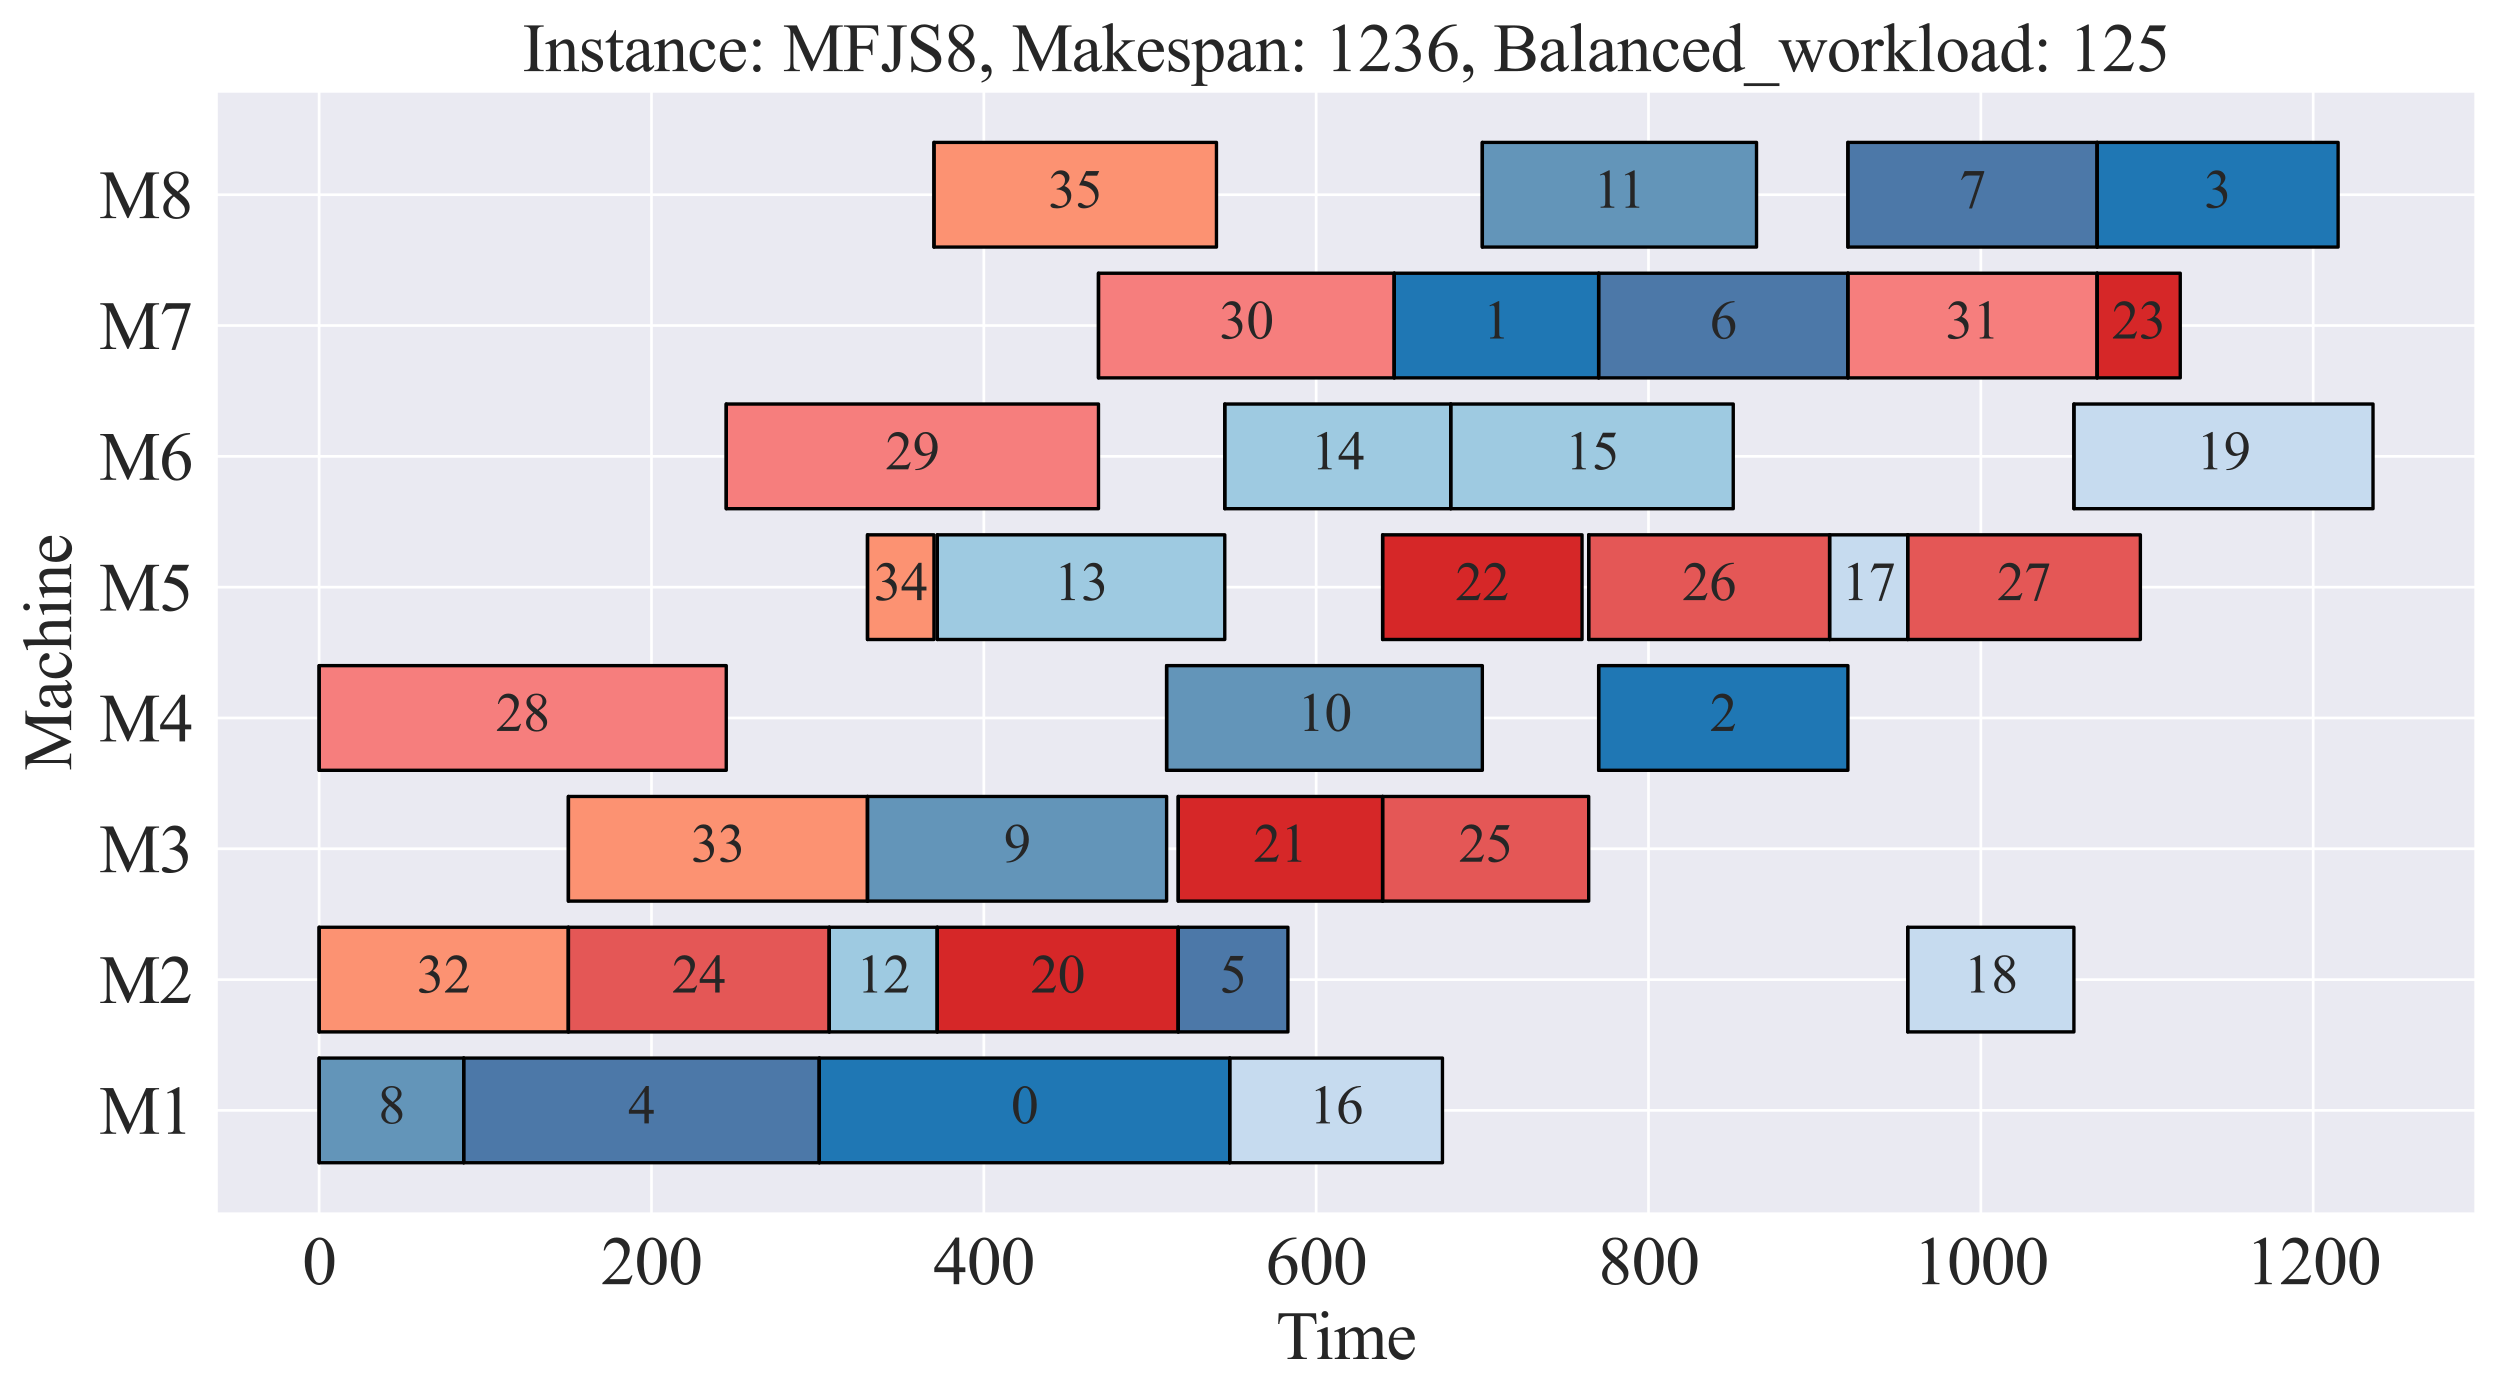 <?xml version="1.0" encoding="utf-8" standalone="no"?>
<!DOCTYPE svg PUBLIC "-//W3C//DTD SVG 1.1//EN"
  "http://www.w3.org/Graphics/SVG/1.1/DTD/svg11.dtd">
<svg xmlns:xlink="http://www.w3.org/1999/xlink" width="740.95pt" height="414.259pt" viewBox="0 0 740.95 414.259" xmlns="http://www.w3.org/2000/svg" version="1.1">
 <defs>
  <style type="text/css">*{stroke-linejoin: round; stroke-linecap: butt}</style>
 </defs>
 <g id="figure_1">
  <g id="patch_1">
   <path d="M 0 414.259 
L 740.95 414.259 
L 740.95 0 
L 0 0 
z
" style="fill: #ffffff"/>
  </g>
  <g id="axes_1">
   <g id="patch_2">
    <path d="M 64.15 359.728 
L 733.75 359.728 
L 733.75 27.087 
L 64.15 27.087 
z
" style="fill: #eaeaf2"/>
   </g>
   <g id="matplotlib.axis_1">
    <g id="xtick_1">
     <g id="line2d_1">
      <path d="M 94.586 359.728 
L 94.586 27.087 
" clip-path="url(#pedc34b2ebf)" style="fill: none; stroke: #ffffff; stroke-width: 0.8; stroke-linecap: round"/>
     </g>
     <g id="text_1">
      <!-- 0 -->
      <g style="fill: #262626" transform="translate(89.586 380.615) scale(0.2 -0.2)">
       <defs>
        <path id="TimesNewRomanPSMT-30" d="M 231 2094 
Q 231 2819 450 3342 
Q 669 3866 1031 4122 
Q 1313 4325 1613 4325 
Q 2100 4325 2488 3828 
Q 2972 3213 2972 2159 
Q 2972 1422 2759 906 
Q 2547 391 2217 158 
Q 1888 -75 1581 -75 
Q 975 -75 572 641 
Q 231 1244 231 2094 
z
M 844 2016 
Q 844 1141 1059 588 
Q 1238 122 1591 122 
Q 1759 122 1940 273 
Q 2122 425 2216 781 
Q 2359 1319 2359 2297 
Q 2359 3022 2209 3506 
Q 2097 3866 1919 4016 
Q 1791 4119 1609 4119 
Q 1397 4119 1231 3928 
Q 1006 3669 925 3112 
Q 844 2556 844 2016 
z
" transform="scale(0.016)"/>
       </defs>
       <use xlink:href="#TimesNewRomanPSMT-30"/>
      </g>
     </g>
    </g>
    <g id="xtick_2">
     <g id="line2d_2">
      <path d="M 193.086 359.728 
L 193.086 27.087 
" clip-path="url(#pedc34b2ebf)" style="fill: none; stroke: #ffffff; stroke-width: 0.8; stroke-linecap: round"/>
     </g>
     <g id="text_2">
      <!-- 200 -->
      <g style="fill: #262626" transform="translate(178.086 380.615) scale(0.2 -0.2)">
       <defs>
        <path id="TimesNewRomanPSMT-32" d="M 2934 816 
L 2638 0 
L 138 0 
L 138 116 
Q 1241 1122 1691 1759 
Q 2141 2397 2141 2925 
Q 2141 3328 1894 3587 
Q 1647 3847 1303 3847 
Q 991 3847 742 3664 
Q 494 3481 375 3128 
L 259 3128 
Q 338 3706 661 4015 
Q 984 4325 1469 4325 
Q 1984 4325 2329 3994 
Q 2675 3663 2675 3213 
Q 2675 2891 2525 2569 
Q 2294 2063 1775 1497 
Q 997 647 803 472 
L 1909 472 
Q 2247 472 2383 497 
Q 2519 522 2628 598 
Q 2738 675 2819 816 
L 2934 816 
z
" transform="scale(0.016)"/>
       </defs>
       <use xlink:href="#TimesNewRomanPSMT-32"/>
       <use xlink:href="#TimesNewRomanPSMT-30" x="50"/>
       <use xlink:href="#TimesNewRomanPSMT-30" x="100"/>
      </g>
     </g>
    </g>
    <g id="xtick_3">
     <g id="line2d_3">
      <path d="M 291.585 359.728 
L 291.585 27.087 
" clip-path="url(#pedc34b2ebf)" style="fill: none; stroke: #ffffff; stroke-width: 0.8; stroke-linecap: round"/>
     </g>
     <g id="text_3">
      <!-- 400 -->
      <g style="fill: #262626" transform="translate(276.585 380.615) scale(0.2 -0.2)">
       <defs>
        <path id="TimesNewRomanPSMT-34" d="M 2978 1563 
L 2978 1119 
L 2409 1119 
L 2409 0 
L 1894 0 
L 1894 1119 
L 100 1119 
L 100 1519 
L 2066 4325 
L 2409 4325 
L 2409 1563 
L 2978 1563 
z
M 1894 1563 
L 1894 3666 
L 406 1563 
L 1894 1563 
z
" transform="scale(0.016)"/>
       </defs>
       <use xlink:href="#TimesNewRomanPSMT-34"/>
       <use xlink:href="#TimesNewRomanPSMT-30" x="50"/>
       <use xlink:href="#TimesNewRomanPSMT-30" x="100"/>
      </g>
     </g>
    </g>
    <g id="xtick_4">
     <g id="line2d_4">
      <path d="M 390.085 359.728 
L 390.085 27.087 
" clip-path="url(#pedc34b2ebf)" style="fill: none; stroke: #ffffff; stroke-width: 0.8; stroke-linecap: round"/>
     </g>
     <g id="text_4">
      <!-- 600 -->
      <g style="fill: #262626" transform="translate(375.085 380.615) scale(0.2 -0.2)">
       <defs>
        <path id="TimesNewRomanPSMT-36" d="M 2869 4325 
L 2869 4209 
Q 2456 4169 2195 4045 
Q 1934 3922 1679 3669 
Q 1425 3416 1258 3105 
Q 1091 2794 978 2366 
Q 1428 2675 1881 2675 
Q 2316 2675 2634 2325 
Q 2953 1975 2953 1425 
Q 2953 894 2631 456 
Q 2244 -75 1606 -75 
Q 1172 -75 869 213 
Q 275 772 275 1663 
Q 275 2231 503 2743 
Q 731 3256 1154 3653 
Q 1578 4050 1965 4187 
Q 2353 4325 2688 4325 
L 2869 4325 
z
M 925 2138 
Q 869 1716 869 1456 
Q 869 1156 980 804 
Q 1091 453 1309 247 
Q 1469 100 1697 100 
Q 1969 100 2183 356 
Q 2397 613 2397 1088 
Q 2397 1622 2184 2012 
Q 1972 2403 1581 2403 
Q 1463 2403 1327 2353 
Q 1191 2303 925 2138 
z
" transform="scale(0.016)"/>
       </defs>
       <use xlink:href="#TimesNewRomanPSMT-36"/>
       <use xlink:href="#TimesNewRomanPSMT-30" x="50"/>
       <use xlink:href="#TimesNewRomanPSMT-30" x="100"/>
      </g>
     </g>
    </g>
    <g id="xtick_5">
     <g id="line2d_5">
      <path d="M 488.585 359.728 
L 488.585 27.087 
" clip-path="url(#pedc34b2ebf)" style="fill: none; stroke: #ffffff; stroke-width: 0.8; stroke-linecap: round"/>
     </g>
     <g id="text_5">
      <!-- 800 -->
      <g style="fill: #262626" transform="translate(473.585 380.615) scale(0.2 -0.2)">
       <defs>
        <path id="TimesNewRomanPSMT-38" d="M 1228 2134 
Q 725 2547 579 2797 
Q 434 3047 434 3316 
Q 434 3728 753 4026 
Q 1072 4325 1600 4325 
Q 2113 4325 2425 4047 
Q 2738 3769 2738 3413 
Q 2738 3175 2569 2928 
Q 2400 2681 1866 2347 
Q 2416 1922 2594 1678 
Q 2831 1359 2831 1006 
Q 2831 559 2490 242 
Q 2150 -75 1597 -75 
Q 994 -75 656 303 
Q 388 606 388 966 
Q 388 1247 577 1523 
Q 766 1800 1228 2134 
z
M 1719 2469 
Q 2094 2806 2194 3001 
Q 2294 3197 2294 3444 
Q 2294 3772 2109 3958 
Q 1925 4144 1606 4144 
Q 1288 4144 1088 3959 
Q 888 3775 888 3528 
Q 888 3366 970 3203 
Q 1053 3041 1206 2894 
L 1719 2469 
z
M 1375 2016 
Q 1116 1797 991 1539 
Q 866 1281 866 981 
Q 866 578 1086 336 
Q 1306 94 1647 94 
Q 1984 94 2187 284 
Q 2391 475 2391 747 
Q 2391 972 2272 1150 
Q 2050 1481 1375 2016 
z
" transform="scale(0.016)"/>
       </defs>
       <use xlink:href="#TimesNewRomanPSMT-38"/>
       <use xlink:href="#TimesNewRomanPSMT-30" x="50"/>
       <use xlink:href="#TimesNewRomanPSMT-30" x="100"/>
      </g>
     </g>
    </g>
    <g id="xtick_6">
     <g id="line2d_6">
      <path d="M 587.084 359.728 
L 587.084 27.087 
" clip-path="url(#pedc34b2ebf)" style="fill: none; stroke: #ffffff; stroke-width: 0.8; stroke-linecap: round"/>
     </g>
     <g id="text_6">
      <!-- 1000 -->
      <g style="fill: #262626" transform="translate(567.084 380.615) scale(0.2 -0.2)">
       <defs>
        <path id="TimesNewRomanPSMT-31" d="M 750 3822 
L 1781 4325 
L 1884 4325 
L 1884 747 
Q 1884 391 1914 303 
Q 1944 216 2037 169 
Q 2131 122 2419 116 
L 2419 0 
L 825 0 
L 825 116 
Q 1125 122 1212 167 
Q 1300 213 1334 289 
Q 1369 366 1369 747 
L 1369 3034 
Q 1369 3497 1338 3628 
Q 1316 3728 1258 3775 
Q 1200 3822 1119 3822 
Q 1003 3822 797 3725 
L 750 3822 
z
" transform="scale(0.016)"/>
       </defs>
       <use xlink:href="#TimesNewRomanPSMT-31"/>
       <use xlink:href="#TimesNewRomanPSMT-30" x="50"/>
       <use xlink:href="#TimesNewRomanPSMT-30" x="100"/>
       <use xlink:href="#TimesNewRomanPSMT-30" x="150"/>
      </g>
     </g>
    </g>
    <g id="xtick_7">
     <g id="line2d_7">
      <path d="M 685.584 359.728 
L 685.584 27.087 
" clip-path="url(#pedc34b2ebf)" style="fill: none; stroke: #ffffff; stroke-width: 0.8; stroke-linecap: round"/>
     </g>
     <g id="text_7">
      <!-- 1200 -->
      <g style="fill: #262626" transform="translate(665.584 380.615) scale(0.2 -0.2)">
       <use xlink:href="#TimesNewRomanPSMT-31"/>
       <use xlink:href="#TimesNewRomanPSMT-32" x="50"/>
       <use xlink:href="#TimesNewRomanPSMT-30" x="100"/>
       <use xlink:href="#TimesNewRomanPSMT-30" x="150"/>
      </g>
     </g>
    </g>
    <g id="text_8">
     <!-- Time -->
     <g style="fill: #262626" transform="translate(378.197 402.781) scale(0.2 -0.2)">
      <defs>
       <path id="TimesNewRomanPSMT-54" d="M 3703 4238 
L 3750 3244 
L 3631 3244 
Q 3597 3506 3538 3619 
Q 3441 3800 3280 3886 
Q 3119 3972 2856 3972 
L 2259 3972 
L 2259 734 
Q 2259 344 2344 247 
Q 2463 116 2709 116 
L 2856 116 
L 2856 0 
L 1059 0 
L 1059 116 
L 1209 116 
Q 1478 116 1591 278 
Q 1659 378 1659 734 
L 1659 3972 
L 1150 3972 
Q 853 3972 728 3928 
Q 566 3869 450 3700 
Q 334 3531 313 3244 
L 194 3244 
L 244 4238 
L 3703 4238 
z
" transform="scale(0.016)"/>
       <path id="TimesNewRomanPSMT-69" d="M 928 4444 
Q 1059 4444 1151 4351 
Q 1244 4259 1244 4128 
Q 1244 3997 1151 3903 
Q 1059 3809 928 3809 
Q 797 3809 703 3903 
Q 609 3997 609 4128 
Q 609 4259 701 4351 
Q 794 4444 928 4444 
z
M 1188 2947 
L 1188 647 
Q 1188 378 1227 289 
Q 1266 200 1342 156 
Q 1419 113 1622 113 
L 1622 0 
L 231 0 
L 231 113 
Q 441 113 512 153 
Q 584 194 626 287 
Q 669 381 669 647 
L 669 1750 
Q 669 2216 641 2353 
Q 619 2453 572 2492 
Q 525 2531 444 2531 
Q 356 2531 231 2484 
L 188 2597 
L 1050 2947 
L 1188 2947 
z
" transform="scale(0.016)"/>
       <path id="TimesNewRomanPSMT-6d" d="M 1050 2338 
Q 1363 2650 1419 2697 
Q 1559 2816 1721 2881 
Q 1884 2947 2044 2947 
Q 2313 2947 2506 2790 
Q 2700 2634 2766 2338 
Q 3088 2713 3309 2830 
Q 3531 2947 3766 2947 
Q 3994 2947 4170 2830 
Q 4347 2713 4450 2447 
Q 4519 2266 4519 1878 
L 4519 647 
Q 4519 378 4559 278 
Q 4591 209 4675 161 
Q 4759 113 4950 113 
L 4950 0 
L 3538 0 
L 3538 113 
L 3597 113 
Q 3781 113 3884 184 
Q 3956 234 3988 344 
Q 4000 397 4000 647 
L 4000 1878 
Q 4000 2228 3916 2372 
Q 3794 2572 3525 2572 
Q 3359 2572 3192 2489 
Q 3025 2406 2788 2181 
L 2781 2147 
L 2788 2013 
L 2788 647 
Q 2788 353 2820 281 
Q 2853 209 2943 161 
Q 3034 113 3253 113 
L 3253 0 
L 1806 0 
L 1806 113 
Q 2044 113 2133 169 
Q 2222 225 2256 338 
Q 2272 391 2272 647 
L 2272 1878 
Q 2272 2228 2169 2381 
Q 2031 2581 1784 2581 
Q 1616 2581 1450 2491 
Q 1191 2353 1050 2181 
L 1050 647 
Q 1050 366 1089 281 
Q 1128 197 1204 155 
Q 1281 113 1516 113 
L 1516 0 
L 100 0 
L 100 113 
Q 297 113 375 155 
Q 453 197 493 289 
Q 534 381 534 647 
L 534 1741 
Q 534 2213 506 2350 
Q 484 2453 437 2492 
Q 391 2531 309 2531 
Q 222 2531 100 2484 
L 53 2597 
L 916 2947 
L 1050 2947 
L 1050 2338 
z
" transform="scale(0.016)"/>
       <path id="TimesNewRomanPSMT-65" d="M 681 1784 
Q 678 1147 991 784 
Q 1303 422 1725 422 
Q 2006 422 2214 576 
Q 2422 731 2563 1106 
L 2659 1044 
Q 2594 616 2278 264 
Q 1963 -88 1488 -88 
Q 972 -88 605 314 
Q 238 716 238 1394 
Q 238 2128 614 2539 
Q 991 2950 1559 2950 
Q 2041 2950 2350 2633 
Q 2659 2316 2659 1784 
L 681 1784 
z
M 681 1966 
L 2006 1966 
Q 1991 2241 1941 2353 
Q 1863 2528 1708 2628 
Q 1553 2728 1384 2728 
Q 1125 2728 920 2526 
Q 716 2325 681 1966 
z
" transform="scale(0.016)"/>
      </defs>
      <use xlink:href="#TimesNewRomanPSMT-54"/>
      <use xlink:href="#TimesNewRomanPSMT-69" x="57.584"/>
      <use xlink:href="#TimesNewRomanPSMT-6d" x="85.367"/>
      <use xlink:href="#TimesNewRomanPSMT-65" x="163.15"/>
     </g>
    </g>
   </g>
   <g id="matplotlib.axis_2">
    <g id="ytick_1">
     <g id="line2d_8">
      <path d="M 64.15 329.1 
L 733.75 329.1 
" clip-path="url(#pedc34b2ebf)" style="fill: none; stroke: #ffffff; stroke-width: 0.8; stroke-linecap: round"/>
     </g>
     <g id="text_9">
      <!-- M1 -->
      <g style="fill: #262626" transform="translate(29.366 336.044) scale(0.2 -0.2)">
       <defs>
        <path id="TimesNewRomanPSMT-4d" d="M 2619 0 
L 981 3566 
L 981 734 
Q 981 344 1066 247 
Q 1181 116 1431 116 
L 1581 116 
L 1581 0 
L 106 0 
L 106 116 
L 256 116 
Q 525 116 638 278 
Q 706 378 706 734 
L 706 3503 
Q 706 3784 644 3909 
Q 600 4000 483 4061 
Q 366 4122 106 4122 
L 106 4238 
L 1306 4238 
L 2844 922 
L 4356 4238 
L 5556 4238 
L 5556 4122 
L 5409 4122 
Q 5138 4122 5025 3959 
Q 4956 3859 4956 3503 
L 4956 734 
Q 4956 344 5044 247 
Q 5159 116 5409 116 
L 5556 116 
L 5556 0 
L 3756 0 
L 3756 116 
L 3906 116 
Q 4178 116 4288 278 
Q 4356 378 4356 734 
L 4356 3566 
L 2722 0 
L 2619 0 
z
" transform="scale(0.016)"/>
       </defs>
       <use xlink:href="#TimesNewRomanPSMT-4d"/>
       <use xlink:href="#TimesNewRomanPSMT-31" x="88.916"/>
      </g>
     </g>
    </g>
    <g id="ytick_2">
     <g id="line2d_9">
      <path d="M 64.15 290.331 
L 733.75 290.331 
" clip-path="url(#pedc34b2ebf)" style="fill: none; stroke: #ffffff; stroke-width: 0.8; stroke-linecap: round"/>
     </g>
     <g id="text_10">
      <!-- M2 -->
      <g style="fill: #262626" transform="translate(29.366 297.274) scale(0.2 -0.2)">
       <use xlink:href="#TimesNewRomanPSMT-4d"/>
       <use xlink:href="#TimesNewRomanPSMT-32" x="88.916"/>
      </g>
     </g>
    </g>
    <g id="ytick_3">
     <g id="line2d_10">
      <path d="M 64.15 251.561 
L 733.75 251.561 
" clip-path="url(#pedc34b2ebf)" style="fill: none; stroke: #ffffff; stroke-width: 0.8; stroke-linecap: round"/>
     </g>
     <g id="text_11">
      <!-- M3 -->
      <g style="fill: #262626" transform="translate(29.366 258.505) scale(0.2 -0.2)">
       <defs>
        <path id="TimesNewRomanPSMT-33" d="M 325 3431 
Q 506 3859 782 4092 
Q 1059 4325 1472 4325 
Q 1981 4325 2253 3994 
Q 2459 3747 2459 3466 
Q 2459 3003 1878 2509 
Q 2269 2356 2469 2072 
Q 2669 1788 2669 1403 
Q 2669 853 2319 450 
Q 1863 -75 997 -75 
Q 569 -75 414 31 
Q 259 138 259 259 
Q 259 350 332 419 
Q 406 488 509 488 
Q 588 488 669 463 
Q 722 447 909 348 
Q 1097 250 1169 231 
Q 1284 197 1416 197 
Q 1734 197 1970 444 
Q 2206 691 2206 1028 
Q 2206 1275 2097 1509 
Q 2016 1684 1919 1775 
Q 1784 1900 1550 2001 
Q 1316 2103 1072 2103 
L 972 2103 
L 972 2197 
Q 1219 2228 1467 2375 
Q 1716 2522 1828 2728 
Q 1941 2934 1941 3181 
Q 1941 3503 1739 3701 
Q 1538 3900 1238 3900 
Q 753 3900 428 3381 
L 325 3431 
z
" transform="scale(0.016)"/>
       </defs>
       <use xlink:href="#TimesNewRomanPSMT-4d"/>
       <use xlink:href="#TimesNewRomanPSMT-33" x="88.916"/>
      </g>
     </g>
    </g>
    <g id="ytick_4">
     <g id="line2d_11">
      <path d="M 64.15 212.792 
L 733.75 212.792 
" clip-path="url(#pedc34b2ebf)" style="fill: none; stroke: #ffffff; stroke-width: 0.8; stroke-linecap: round"/>
     </g>
     <g id="text_12">
      <!-- M4 -->
      <g style="fill: #262626" transform="translate(29.366 219.736) scale(0.2 -0.2)">
       <use xlink:href="#TimesNewRomanPSMT-4d"/>
       <use xlink:href="#TimesNewRomanPSMT-34" x="88.916"/>
      </g>
     </g>
    </g>
    <g id="ytick_5">
     <g id="line2d_12">
      <path d="M 64.15 174.023 
L 733.75 174.023 
" clip-path="url(#pedc34b2ebf)" style="fill: none; stroke: #ffffff; stroke-width: 0.8; stroke-linecap: round"/>
     </g>
     <g id="text_13">
      <!-- M5 -->
      <g style="fill: #262626" transform="translate(29.366 180.967) scale(0.2 -0.2)">
       <defs>
        <path id="TimesNewRomanPSMT-35" d="M 2778 4238 
L 2534 3706 
L 1259 3706 
L 981 3138 
Q 1809 3016 2294 2522 
Q 2709 2097 2709 1522 
Q 2709 1188 2573 903 
Q 2438 619 2231 419 
Q 2025 219 1772 97 
Q 1413 -75 1034 -75 
Q 653 -75 479 54 
Q 306 184 306 341 
Q 306 428 378 495 
Q 450 563 559 563 
Q 641 563 702 538 
Q 763 513 909 409 
Q 1144 247 1384 247 
Q 1750 247 2026 523 
Q 2303 800 2303 1197 
Q 2303 1581 2056 1914 
Q 1809 2247 1375 2428 
Q 1034 2569 447 2591 
L 1259 4238 
L 2778 4238 
z
" transform="scale(0.016)"/>
       </defs>
       <use xlink:href="#TimesNewRomanPSMT-4d"/>
       <use xlink:href="#TimesNewRomanPSMT-35" x="88.916"/>
      </g>
     </g>
    </g>
    <g id="ytick_6">
     <g id="line2d_13">
      <path d="M 64.15 135.254 
L 733.75 135.254 
" clip-path="url(#pedc34b2ebf)" style="fill: none; stroke: #ffffff; stroke-width: 0.8; stroke-linecap: round"/>
     </g>
     <g id="text_14">
      <!-- M6 -->
      <g style="fill: #262626" transform="translate(29.366 142.197) scale(0.2 -0.2)">
       <use xlink:href="#TimesNewRomanPSMT-4d"/>
       <use xlink:href="#TimesNewRomanPSMT-36" x="88.916"/>
      </g>
     </g>
    </g>
    <g id="ytick_7">
     <g id="line2d_14">
      <path d="M 64.15 96.484 
L 733.75 96.484 
" clip-path="url(#pedc34b2ebf)" style="fill: none; stroke: #ffffff; stroke-width: 0.8; stroke-linecap: round"/>
     </g>
     <g id="text_15">
      <!-- M7 -->
      <g style="fill: #262626" transform="translate(29.366 103.428) scale(0.2 -0.2)">
       <defs>
        <path id="TimesNewRomanPSMT-37" d="M 644 4238 
L 2916 4238 
L 2916 4119 
L 1503 -88 
L 1153 -88 
L 2419 3728 
L 1253 3728 
Q 900 3728 750 3644 
Q 488 3500 328 3200 
L 238 3234 
L 644 4238 
z
" transform="scale(0.016)"/>
       </defs>
       <use xlink:href="#TimesNewRomanPSMT-4d"/>
       <use xlink:href="#TimesNewRomanPSMT-37" x="88.916"/>
      </g>
     </g>
    </g>
    <g id="ytick_8">
     <g id="line2d_15">
      <path d="M 64.15 57.715 
L 733.75 57.715 
" clip-path="url(#pedc34b2ebf)" style="fill: none; stroke: #ffffff; stroke-width: 0.8; stroke-linecap: round"/>
     </g>
     <g id="text_16">
      <!-- M8 -->
      <g style="fill: #262626" transform="translate(29.366 64.659) scale(0.2 -0.2)">
       <use xlink:href="#TimesNewRomanPSMT-4d"/>
       <use xlink:href="#TimesNewRomanPSMT-38" x="88.916"/>
      </g>
     </g>
    </g>
    <g id="text_17">
     <!-- Machine -->
     <g style="fill: #262626" transform="translate(21.087 228.395) rotate(-90) scale(0.2 -0.2)">
      <defs>
       <path id="TimesNewRomanPSMT-61" d="M 1822 413 
Q 1381 72 1269 19 
Q 1100 -59 909 -59 
Q 613 -59 420 144 
Q 228 347 228 678 
Q 228 888 322 1041 
Q 450 1253 767 1440 
Q 1084 1628 1822 1897 
L 1822 2009 
Q 1822 2438 1686 2597 
Q 1550 2756 1291 2756 
Q 1094 2756 978 2650 
Q 859 2544 859 2406 
L 866 2225 
Q 866 2081 792 2003 
Q 719 1925 600 1925 
Q 484 1925 411 2006 
Q 338 2088 338 2228 
Q 338 2497 613 2722 
Q 888 2947 1384 2947 
Q 1766 2947 2009 2819 
Q 2194 2722 2281 2516 
Q 2338 2381 2338 1966 
L 2338 994 
Q 2338 584 2353 492 
Q 2369 400 2405 369 
Q 2441 338 2488 338 
Q 2538 338 2575 359 
Q 2641 400 2828 588 
L 2828 413 
Q 2478 -56 2159 -56 
Q 2006 -56 1915 50 
Q 1825 156 1822 413 
z
M 1822 616 
L 1822 1706 
Q 1350 1519 1213 1441 
Q 966 1303 859 1153 
Q 753 1003 753 825 
Q 753 600 887 451 
Q 1022 303 1197 303 
Q 1434 303 1822 616 
z
" transform="scale(0.016)"/>
       <path id="TimesNewRomanPSMT-63" d="M 2631 1088 
Q 2516 522 2178 217 
Q 1841 -88 1431 -88 
Q 944 -88 581 321 
Q 219 731 219 1428 
Q 219 2103 620 2525 
Q 1022 2947 1584 2947 
Q 2006 2947 2278 2723 
Q 2550 2500 2550 2259 
Q 2550 2141 2473 2067 
Q 2397 1994 2259 1994 
Q 2075 1994 1981 2113 
Q 1928 2178 1911 2362 
Q 1894 2547 1784 2644 
Q 1675 2738 1481 2738 
Q 1169 2738 978 2506 
Q 725 2200 725 1697 
Q 725 1184 976 792 
Q 1228 400 1656 400 
Q 1963 400 2206 609 
Q 2378 753 2541 1131 
L 2631 1088 
z
" transform="scale(0.016)"/>
       <path id="TimesNewRomanPSMT-68" d="M 1041 4444 
L 1041 2350 
Q 1388 2731 1591 2839 
Q 1794 2947 1997 2947 
Q 2241 2947 2416 2812 
Q 2591 2678 2675 2391 
Q 2734 2191 2734 1659 
L 2734 647 
Q 2734 375 2778 275 
Q 2809 200 2884 156 
Q 2959 113 3159 113 
L 3159 0 
L 1753 0 
L 1753 113 
L 1819 113 
Q 2019 113 2097 173 
Q 2175 234 2206 353 
Q 2216 403 2216 647 
L 2216 1659 
Q 2216 2128 2167 2275 
Q 2119 2422 2012 2495 
Q 1906 2569 1756 2569 
Q 1603 2569 1437 2487 
Q 1272 2406 1041 2159 
L 1041 647 
Q 1041 353 1073 281 
Q 1106 209 1195 161 
Q 1284 113 1503 113 
L 1503 0 
L 84 0 
L 84 113 
Q 275 113 384 172 
Q 447 203 484 290 
Q 522 378 522 647 
L 522 3238 
Q 522 3728 498 3840 
Q 475 3953 426 3993 
Q 378 4034 297 4034 
Q 231 4034 84 3984 
L 41 4094 
L 897 4444 
L 1041 4444 
z
" transform="scale(0.016)"/>
       <path id="TimesNewRomanPSMT-6e" d="M 1034 2341 
Q 1538 2947 1994 2947 
Q 2228 2947 2397 2830 
Q 2566 2713 2666 2444 
Q 2734 2256 2734 1869 
L 2734 647 
Q 2734 375 2778 278 
Q 2813 200 2889 156 
Q 2966 113 3172 113 
L 3172 0 
L 1756 0 
L 1756 113 
L 1816 113 
Q 2016 113 2095 173 
Q 2175 234 2206 353 
Q 2219 400 2219 647 
L 2219 1819 
Q 2219 2209 2117 2386 
Q 2016 2563 1775 2563 
Q 1403 2563 1034 2156 
L 1034 647 
Q 1034 356 1069 288 
Q 1113 197 1189 155 
Q 1266 113 1500 113 
L 1500 0 
L 84 0 
L 84 113 
L 147 113 
Q 366 113 442 223 
Q 519 334 519 647 
L 519 1709 
Q 519 2225 495 2337 
Q 472 2450 423 2490 
Q 375 2531 294 2531 
Q 206 2531 84 2484 
L 38 2597 
L 900 2947 
L 1034 2947 
L 1034 2341 
z
" transform="scale(0.016)"/>
      </defs>
      <use xlink:href="#TimesNewRomanPSMT-4d"/>
      <use xlink:href="#TimesNewRomanPSMT-61" x="88.916"/>
      <use xlink:href="#TimesNewRomanPSMT-63" x="133.301"/>
      <use xlink:href="#TimesNewRomanPSMT-68" x="177.686"/>
      <use xlink:href="#TimesNewRomanPSMT-69" x="227.686"/>
      <use xlink:href="#TimesNewRomanPSMT-6e" x="255.469"/>
      <use xlink:href="#TimesNewRomanPSMT-65" x="305.469"/>
     </g>
    </g>
   </g>
   <g id="PolyCollection_1">
    <defs>
     <path id="ma6d2b6cae4" d="M 94.586 -69.651 
L 94.586 -100.667 
L 137.434 -100.667 
L 137.434 -69.651 
z
" style="stroke: #000000"/>
    </defs>
    <g clip-path="url(#pedc34b2ebf)">
     <use xlink:href="#ma6d2b6cae4" x="0" y="414.259" style="fill: #6395b9; stroke: #000000"/>
    </g>
   </g>
   <g id="PolyCollection_2">
    <path d="M 94.586 344.608 
L 94.586 313.592 
L 94.586 313.592 
L 94.586 344.608 
z
" clip-path="url(#pedc34b2ebf)" style="fill: url(#hd0ab0c0621); stroke: #000000"/>
   </g>
   <g id="PolyCollection_3">
    <defs>
     <path id="m3edb1a59a7" d="M 137.434 -69.651 
L 137.434 -100.667 
L 242.828 -100.667 
L 242.828 -69.651 
z
" style="stroke: #000000"/>
    </defs>
    <g clip-path="url(#pedc34b2ebf)">
     <use xlink:href="#m3edb1a59a7" x="0" y="414.259" style="fill: #4c78a8; stroke: #000000"/>
    </g>
   </g>
   <g id="PolyCollection_4">
    <path d="M 137.434 344.608 
L 137.434 313.592 
L 137.434 313.592 
L 137.434 344.608 
z
" clip-path="url(#pedc34b2ebf)" style="fill: url(#hd0ab0c0621); stroke: #000000"/>
   </g>
   <g id="PolyCollection_5">
    <defs>
     <path id="mc052800480" d="M 242.828 -69.651 
L 242.828 -100.667 
L 364.475 -100.667 
L 364.475 -69.651 
z
" style="stroke: #000000"/>
    </defs>
    <g clip-path="url(#pedc34b2ebf)">
     <use xlink:href="#mc052800480" x="0" y="414.259" style="fill: #1f77b4; stroke: #000000"/>
    </g>
   </g>
   <g id="PolyCollection_6">
    <path d="M 242.828 344.608 
L 242.828 313.592 
L 242.828 313.592 
L 242.828 344.608 
z
" clip-path="url(#pedc34b2ebf)" style="fill: url(#hd0ab0c0621); stroke: #000000"/>
   </g>
   <g id="PolyCollection_7">
    <defs>
     <path id="m231044a29f" d="M 364.475 -69.651 
L 364.475 -100.667 
L 427.515 -100.667 
L 427.515 -69.651 
z
" style="stroke: #000000"/>
    </defs>
    <g clip-path="url(#pedc34b2ebf)">
     <use xlink:href="#m231044a29f" x="0" y="414.259" style="fill: #c6dbef; stroke: #000000"/>
    </g>
   </g>
   <g id="PolyCollection_8">
    <path d="M 364.475 344.608 
L 364.475 313.592 
L 364.475 313.592 
L 364.475 344.608 
z
" clip-path="url(#pedc34b2ebf)" style="fill: url(#hd0ab0c0621); stroke: #000000"/>
   </g>
   <g id="PolyCollection_9">
    <defs>
     <path id="mf3d49a2fd8" d="M 94.586 -108.42 
L 94.586 -139.436 
L 168.461 -139.436 
L 168.461 -108.42 
z
" style="stroke: #000000"/>
    </defs>
    <g clip-path="url(#pedc34b2ebf)">
     <use xlink:href="#mf3d49a2fd8" x="0" y="414.259" style="fill: #fc9272; stroke: #000000"/>
    </g>
   </g>
   <g id="PolyCollection_10">
    <path d="M 94.586 305.838 
L 94.586 274.823 
L 94.586 274.823 
L 94.586 305.838 
z
" clip-path="url(#pedc34b2ebf)" style="fill: url(#hd0ab0c0621); stroke: #000000"/>
   </g>
   <g id="PolyCollection_11">
    <defs>
     <path id="m6a1c0c491e" d="M 168.461 -108.42 
L 168.461 -139.436 
L 245.783 -139.436 
L 245.783 -108.42 
z
" style="stroke: #000000"/>
    </defs>
    <g clip-path="url(#pedc34b2ebf)">
     <use xlink:href="#m6a1c0c491e" x="0" y="414.259" style="fill: #e45756; stroke: #000000"/>
    </g>
   </g>
   <g id="PolyCollection_12">
    <path d="M 168.461 305.838 
L 168.461 274.823 
L 168.461 274.823 
L 168.461 305.838 
z
" clip-path="url(#pedc34b2ebf)" style="fill: url(#hd0ab0c0621); stroke: #000000"/>
   </g>
   <g id="PolyCollection_13">
    <defs>
     <path id="m77a4006bb9" d="M 245.783 -108.42 
L 245.783 -139.436 
L 277.796 -139.436 
L 277.796 -108.42 
z
" style="stroke: #000000"/>
    </defs>
    <g clip-path="url(#pedc34b2ebf)">
     <use xlink:href="#m77a4006bb9" x="0" y="414.259" style="fill: #9ecae1; stroke: #000000"/>
    </g>
   </g>
   <g id="PolyCollection_14">
    <path d="M 245.783 305.838 
L 245.783 274.823 
L 245.783 274.823 
L 245.783 305.838 
z
" clip-path="url(#pedc34b2ebf)" style="fill: url(#hd0ab0c0621); stroke: #000000"/>
   </g>
   <g id="PolyCollection_15">
    <defs>
     <path id="m7b60b213e4" d="M 277.796 -108.42 
L 277.796 -139.436 
L 349.208 -139.436 
L 349.208 -108.42 
z
" style="stroke: #000000"/>
    </defs>
    <g clip-path="url(#pedc34b2ebf)">
     <use xlink:href="#m7b60b213e4" x="0" y="414.259" style="fill: #d62728; stroke: #000000"/>
    </g>
   </g>
   <g id="PolyCollection_16">
    <path d="M 277.796 305.838 
L 277.796 274.823 
L 277.796 274.823 
L 277.796 305.838 
z
" clip-path="url(#pedc34b2ebf)" style="fill: url(#hd0ab0c0621); stroke: #000000"/>
   </g>
   <g id="PolyCollection_17">
    <defs>
     <path id="mc757e51aee" d="M 349.208 -108.42 
L 349.208 -139.436 
L 381.713 -139.436 
L 381.713 -108.42 
z
" style="stroke: #000000"/>
    </defs>
    <g clip-path="url(#pedc34b2ebf)">
     <use xlink:href="#mc757e51aee" x="0" y="414.259" style="fill: #4c78a8; stroke: #000000"/>
    </g>
   </g>
   <g id="PolyCollection_18">
    <path d="M 349.208 305.838 
L 349.208 274.823 
L 349.208 274.823 
L 349.208 305.838 
z
" clip-path="url(#pedc34b2ebf)" style="fill: url(#hd0ab0c0621); stroke: #000000"/>
   </g>
   <g id="PolyCollection_19">
    <defs>
     <path id="m9df960ab7a" d="M 565.414 -108.42 
L 565.414 -139.436 
L 614.664 -139.436 
L 614.664 -108.42 
z
" style="stroke: #000000"/>
    </defs>
    <g clip-path="url(#pedc34b2ebf)">
     <use xlink:href="#m9df960ab7a" x="0" y="414.259" style="fill: #c6dbef; stroke: #000000"/>
    </g>
   </g>
   <g id="PolyCollection_20">
    <path d="M 565.414 305.838 
L 565.414 274.823 
L 565.414 274.823 
L 565.414 305.838 
z
" clip-path="url(#pedc34b2ebf)" style="fill: url(#hd0ab0c0621); stroke: #000000"/>
   </g>
   <g id="PolyCollection_21">
    <defs>
     <path id="m9dbaca2ad5" d="M 168.461 -147.19 
L 168.461 -178.205 
L 257.111 -178.205 
L 257.111 -147.19 
z
" style="stroke: #000000"/>
    </defs>
    <g clip-path="url(#pedc34b2ebf)">
     <use xlink:href="#m9dbaca2ad5" x="0" y="414.259" style="fill: #fc9272; stroke: #000000"/>
    </g>
   </g>
   <g id="PolyCollection_22">
    <path d="M 168.461 267.069 
L 168.461 236.054 
L 168.461 236.054 
L 168.461 267.069 
z
" clip-path="url(#pedc34b2ebf)" style="fill: url(#hd0ab0c0621); stroke: #000000"/>
   </g>
   <g id="PolyCollection_23">
    <defs>
     <path id="mdb44ffcdd5" d="M 257.111 -147.19 
L 257.111 -178.205 
L 345.76 -178.205 
L 345.76 -147.19 
z
" style="stroke: #000000"/>
    </defs>
    <g clip-path="url(#pedc34b2ebf)">
     <use xlink:href="#mdb44ffcdd5" x="0" y="414.259" style="fill: #6395b9; stroke: #000000"/>
    </g>
   </g>
   <g id="PolyCollection_24">
    <path d="M 257.111 267.069 
L 257.111 236.054 
L 257.111 236.054 
L 257.111 267.069 
z
" clip-path="url(#pedc34b2ebf)" style="fill: url(#hd0ab0c0621); stroke: #000000"/>
   </g>
   <g id="PolyCollection_25">
    <defs>
     <path id="m9d097e3aac" d="M 349.208 -147.19 
L 349.208 -178.205 
L 409.785 -178.205 
L 409.785 -147.19 
z
" style="stroke: #000000"/>
    </defs>
    <g clip-path="url(#pedc34b2ebf)">
     <use xlink:href="#m9d097e3aac" x="0" y="414.259" style="fill: #d62728; stroke: #000000"/>
    </g>
   </g>
   <g id="PolyCollection_26">
    <path d="M 349.208 267.069 
L 349.208 236.054 
L 349.208 236.054 
L 349.208 267.069 
z
" clip-path="url(#pedc34b2ebf)" style="fill: url(#hd0ab0c0621); stroke: #000000"/>
   </g>
   <g id="PolyCollection_27">
    <defs>
     <path id="m756c9a39e7" d="M 409.785 -147.19 
L 409.785 -178.205 
L 470.855 -178.205 
L 470.855 -147.19 
z
" style="stroke: #000000"/>
    </defs>
    <g clip-path="url(#pedc34b2ebf)">
     <use xlink:href="#m756c9a39e7" x="0" y="414.259" style="fill: #e45756; stroke: #000000"/>
    </g>
   </g>
   <g id="PolyCollection_28">
    <path d="M 409.785 267.069 
L 409.785 236.054 
L 409.785 236.054 
L 409.785 267.069 
z
" clip-path="url(#pedc34b2ebf)" style="fill: url(#hd0ab0c0621); stroke: #000000"/>
   </g>
   <g id="PolyCollection_29">
    <defs>
     <path id="m6eb8e6cdd5" d="M 94.586 -185.959 
L 94.586 -216.974 
L 215.248 -216.974 
L 215.248 -185.959 
z
" style="stroke: #000000"/>
    </defs>
    <g clip-path="url(#pedc34b2ebf)">
     <use xlink:href="#m6eb8e6cdd5" x="0" y="414.259" style="fill: #f67e7d; stroke: #000000"/>
    </g>
   </g>
   <g id="PolyCollection_30">
    <path d="M 94.586 228.3 
L 94.586 197.284 
L 94.586 197.284 
L 94.586 228.3 
z
" clip-path="url(#pedc34b2ebf)" style="fill: url(#hd0ab0c0621); stroke: #000000"/>
   </g>
   <g id="PolyCollection_31">
    <defs>
     <path id="md82c4823a8" d="M 345.76 -185.959 
L 345.76 -216.974 
L 439.335 -216.974 
L 439.335 -185.959 
z
" style="stroke: #000000"/>
    </defs>
    <g clip-path="url(#pedc34b2ebf)">
     <use xlink:href="#md82c4823a8" x="0" y="414.259" style="fill: #6395b9; stroke: #000000"/>
    </g>
   </g>
   <g id="PolyCollection_32">
    <path d="M 345.76 228.3 
L 345.76 197.284 
L 345.76 197.284 
L 345.76 228.3 
z
" clip-path="url(#pedc34b2ebf)" style="fill: url(#hd0ab0c0621); stroke: #000000"/>
   </g>
   <g id="PolyCollection_33">
    <defs>
     <path id="m85d252bb06" d="M 473.81 -185.959 
L 473.81 -216.974 
L 547.684 -216.974 
L 547.684 -185.959 
z
" style="stroke: #000000"/>
    </defs>
    <g clip-path="url(#pedc34b2ebf)">
     <use xlink:href="#m85d252bb06" x="0" y="414.259" style="fill: #1f77b4; stroke: #000000"/>
    </g>
   </g>
   <g id="PolyCollection_34">
    <path d="M 473.81 228.3 
L 473.81 197.284 
L 473.81 197.284 
L 473.81 228.3 
z
" clip-path="url(#pedc34b2ebf)" style="fill: url(#hd0ab0c0621); stroke: #000000"/>
   </g>
   <g id="PolyCollection_35">
    <defs>
     <path id="mcba3d4b006" d="M 257.111 -224.728 
L 257.111 -255.744 
L 276.811 -255.744 
L 276.811 -224.728 
z
" style="stroke: #000000"/>
    </defs>
    <g clip-path="url(#pedc34b2ebf)">
     <use xlink:href="#mcba3d4b006" x="0" y="414.259" style="fill: #fc9272; stroke: #000000"/>
    </g>
   </g>
   <g id="PolyCollection_36">
    <path d="M 257.111 189.531 
L 257.111 158.515 
L 257.111 158.515 
L 257.111 189.531 
z
" clip-path="url(#pedc34b2ebf)" style="fill: url(#hd0ab0c0621); stroke: #000000"/>
   </g>
   <g id="PolyCollection_37">
    <defs>
     <path id="m1e3e23370a" d="M 277.796 -224.728 
L 277.796 -255.744 
L 362.998 -255.744 
L 362.998 -224.728 
z
" style="stroke: #000000"/>
    </defs>
    <g clip-path="url(#pedc34b2ebf)">
     <use xlink:href="#m1e3e23370a" x="0" y="414.259" style="fill: #9ecae1; stroke: #000000"/>
    </g>
   </g>
   <g id="PolyCollection_38">
    <path d="M 277.796 189.531 
L 277.796 158.515 
L 277.796 158.515 
L 277.796 189.531 
z
" clip-path="url(#pedc34b2ebf)" style="fill: url(#hd0ab0c0621); stroke: #000000"/>
   </g>
   <g id="PolyCollection_39">
    <defs>
     <path id="mf50fb1832d" d="M 409.785 -224.728 
L 409.785 -255.744 
L 468.885 -255.744 
L 468.885 -224.728 
z
" style="stroke: #000000"/>
    </defs>
    <g clip-path="url(#pedc34b2ebf)">
     <use xlink:href="#mf50fb1832d" x="0" y="414.259" style="fill: #d62728; stroke: #000000"/>
    </g>
   </g>
   <g id="PolyCollection_40">
    <path d="M 409.785 189.531 
L 409.785 158.515 
L 409.785 158.515 
L 409.785 189.531 
z
" clip-path="url(#pedc34b2ebf)" style="fill: url(#hd0ab0c0621); stroke: #000000"/>
   </g>
   <g id="PolyCollection_41">
    <defs>
     <path id="mf05593ee7f" d="M 470.855 -224.728 
L 470.855 -255.744 
L 542.267 -255.744 
L 542.267 -224.728 
z
" style="stroke: #000000"/>
    </defs>
    <g clip-path="url(#pedc34b2ebf)">
     <use xlink:href="#mf05593ee7f" x="0" y="414.259" style="fill: #e45756; stroke: #000000"/>
    </g>
   </g>
   <g id="PolyCollection_42">
    <path d="M 470.855 189.531 
L 470.855 158.515 
L 470.855 158.515 
L 470.855 189.531 
z
" clip-path="url(#pedc34b2ebf)" style="fill: url(#hd0ab0c0621); stroke: #000000"/>
   </g>
   <g id="PolyCollection_43">
    <defs>
     <path id="mf83e054a28" d="M 542.267 -224.728 
L 542.267 -255.744 
L 565.414 -255.744 
L 565.414 -224.728 
z
" style="stroke: #000000"/>
    </defs>
    <g clip-path="url(#pedc34b2ebf)">
     <use xlink:href="#mf83e054a28" x="0" y="414.259" style="fill: #c6dbef; stroke: #000000"/>
    </g>
   </g>
   <g id="PolyCollection_44">
    <path d="M 542.267 189.531 
L 542.267 158.515 
L 542.267 158.515 
L 542.267 189.531 
z
" clip-path="url(#pedc34b2ebf)" style="fill: url(#hd0ab0c0621); stroke: #000000"/>
   </g>
   <g id="PolyCollection_45">
    <defs>
     <path id="m4457a6166a" d="M 565.414 -224.728 
L 565.414 -255.744 
L 634.364 -255.744 
L 634.364 -224.728 
z
" style="stroke: #000000"/>
    </defs>
    <g clip-path="url(#pedc34b2ebf)">
     <use xlink:href="#m4457a6166a" x="0" y="414.259" style="fill: #e45756; stroke: #000000"/>
    </g>
   </g>
   <g id="PolyCollection_46">
    <path d="M 565.414 189.531 
L 565.414 158.515 
L 565.414 158.515 
L 565.414 189.531 
z
" clip-path="url(#pedc34b2ebf)" style="fill: url(#hd0ab0c0621); stroke: #000000"/>
   </g>
   <g id="PolyCollection_47">
    <defs>
     <path id="mb45841515f" d="M 215.248 -263.497 
L 215.248 -294.513 
L 325.568 -294.513 
L 325.568 -263.497 
z
" style="stroke: #000000"/>
    </defs>
    <g clip-path="url(#pedc34b2ebf)">
     <use xlink:href="#mb45841515f" x="0" y="414.259" style="fill: #f67e7d; stroke: #000000"/>
    </g>
   </g>
   <g id="PolyCollection_48">
    <path d="M 215.248 150.761 
L 215.248 119.746 
L 215.248 119.746 
L 215.248 150.761 
z
" clip-path="url(#pedc34b2ebf)" style="fill: url(#hd0ab0c0621); stroke: #000000"/>
   </g>
   <g id="PolyCollection_49">
    <defs>
     <path id="mad5ee405ab" d="M 362.998 -263.497 
L 362.998 -294.513 
L 429.977 -294.513 
L 429.977 -263.497 
z
" style="stroke: #000000"/>
    </defs>
    <g clip-path="url(#pedc34b2ebf)">
     <use xlink:href="#mad5ee405ab" x="0" y="414.259" style="fill: #9ecae1; stroke: #000000"/>
    </g>
   </g>
   <g id="PolyCollection_50">
    <path d="M 362.998 150.761 
L 362.998 119.746 
L 362.998 119.746 
L 362.998 150.761 
z
" clip-path="url(#pedc34b2ebf)" style="fill: url(#hd0ab0c0621); stroke: #000000"/>
   </g>
   <g id="PolyCollection_51">
    <defs>
     <path id="md8a878412e" d="M 429.977 -263.497 
L 429.977 -294.513 
L 513.702 -294.513 
L 513.702 -263.497 
z
" style="stroke: #000000"/>
    </defs>
    <g clip-path="url(#pedc34b2ebf)">
     <use xlink:href="#md8a878412e" x="0" y="414.259" style="fill: #9ecae1; stroke: #000000"/>
    </g>
   </g>
   <g id="PolyCollection_52">
    <path d="M 429.977 150.761 
L 429.977 119.746 
L 429.977 119.746 
L 429.977 150.761 
z
" clip-path="url(#pedc34b2ebf)" style="fill: url(#hd0ab0c0621); stroke: #000000"/>
   </g>
   <g id="PolyCollection_53">
    <defs>
     <path id="m052e37cc92" d="M 614.664 -263.497 
L 614.664 -294.513 
L 703.314 -294.513 
L 703.314 -263.497 
z
" style="stroke: #000000"/>
    </defs>
    <g clip-path="url(#pedc34b2ebf)">
     <use xlink:href="#m052e37cc92" x="0" y="414.259" style="fill: #c6dbef; stroke: #000000"/>
    </g>
   </g>
   <g id="PolyCollection_54">
    <path d="M 614.664 150.761 
L 614.664 119.746 
L 614.664 119.746 
L 614.664 150.761 
z
" clip-path="url(#pedc34b2ebf)" style="fill: url(#hd0ab0c0621); stroke: #000000"/>
   </g>
   <g id="PolyCollection_55">
    <defs>
     <path id="m4c81734e4e" d="M 325.568 -302.267 
L 325.568 -333.282 
L 413.232 -333.282 
L 413.232 -302.267 
z
" style="stroke: #000000"/>
    </defs>
    <g clip-path="url(#pedc34b2ebf)">
     <use xlink:href="#m4c81734e4e" x="0" y="414.259" style="fill: #f67e7d; stroke: #000000"/>
    </g>
   </g>
   <g id="PolyCollection_56">
    <path d="M 325.568 111.992 
L 325.568 80.977 
L 325.568 80.977 
L 325.568 111.992 
z
" clip-path="url(#pedc34b2ebf)" style="fill: url(#hd0ab0c0621); stroke: #000000"/>
   </g>
   <g id="PolyCollection_57">
    <defs>
     <path id="mc49e953614" d="M 413.232 -302.267 
L 413.232 -333.282 
L 473.81 -333.282 
L 473.81 -302.267 
z
" style="stroke: #000000"/>
    </defs>
    <g clip-path="url(#pedc34b2ebf)">
     <use xlink:href="#mc49e953614" x="0" y="414.259" style="fill: #1f77b4; stroke: #000000"/>
    </g>
   </g>
   <g id="PolyCollection_58">
    <path d="M 413.232 111.992 
L 413.232 80.977 
L 413.232 80.977 
L 413.232 111.992 
z
" clip-path="url(#pedc34b2ebf)" style="fill: url(#hd0ab0c0621); stroke: #000000"/>
   </g>
   <g id="PolyCollection_59">
    <defs>
     <path id="me8d51225e3" d="M 473.81 -302.267 
L 473.81 -333.282 
L 547.684 -333.282 
L 547.684 -302.267 
z
" style="stroke: #000000"/>
    </defs>
    <g clip-path="url(#pedc34b2ebf)">
     <use xlink:href="#me8d51225e3" x="0" y="414.259" style="fill: #4c78a8; stroke: #000000"/>
    </g>
   </g>
   <g id="PolyCollection_60">
    <path d="M 473.81 111.992 
L 473.81 80.977 
L 473.81 80.977 
L 473.81 111.992 
z
" clip-path="url(#pedc34b2ebf)" style="fill: url(#hd0ab0c0621); stroke: #000000"/>
   </g>
   <g id="PolyCollection_61">
    <defs>
     <path id="md7f720e51f" d="M 547.684 -302.267 
L 547.684 -333.282 
L 621.559 -333.282 
L 621.559 -302.267 
z
" style="stroke: #000000"/>
    </defs>
    <g clip-path="url(#pedc34b2ebf)">
     <use xlink:href="#md7f720e51f" x="0" y="414.259" style="fill: #f67e7d; stroke: #000000"/>
    </g>
   </g>
   <g id="PolyCollection_62">
    <path d="M 547.684 111.992 
L 547.684 80.977 
L 547.684 80.977 
L 547.684 111.992 
z
" clip-path="url(#pedc34b2ebf)" style="fill: url(#hd0ab0c0621); stroke: #000000"/>
   </g>
   <g id="PolyCollection_63">
    <defs>
     <path id="m45f3fb757c" d="M 621.559 -302.267 
L 621.559 -333.282 
L 646.184 -333.282 
L 646.184 -302.267 
z
" style="stroke: #000000"/>
    </defs>
    <g clip-path="url(#pedc34b2ebf)">
     <use xlink:href="#m45f3fb757c" x="0" y="414.259" style="fill: #d62728; stroke: #000000"/>
    </g>
   </g>
   <g id="PolyCollection_64">
    <path d="M 621.559 111.992 
L 621.559 80.977 
L 621.559 80.977 
L 621.559 111.992 
z
" clip-path="url(#pedc34b2ebf)" style="fill: url(#hd0ab0c0621); stroke: #000000"/>
   </g>
   <g id="PolyCollection_65">
    <defs>
     <path id="m5cc91e712e" d="M 276.811 -341.036 
L 276.811 -372.051 
L 360.535 -372.051 
L 360.535 -341.036 
z
" style="stroke: #000000"/>
    </defs>
    <g clip-path="url(#pedc34b2ebf)">
     <use xlink:href="#m5cc91e712e" x="0" y="414.259" style="fill: #fc9272; stroke: #000000"/>
    </g>
   </g>
   <g id="PolyCollection_66">
    <path d="M 276.811 73.223 
L 276.811 42.208 
L 276.811 42.208 
L 276.811 73.223 
z
" clip-path="url(#pedc34b2ebf)" style="fill: url(#hd0ab0c0621); stroke: #000000"/>
   </g>
   <g id="PolyCollection_67">
    <defs>
     <path id="m1943d6b0ed" d="M 439.335 -341.036 
L 439.335 -372.051 
L 520.597 -372.051 
L 520.597 -341.036 
z
" style="stroke: #000000"/>
    </defs>
    <g clip-path="url(#pedc34b2ebf)">
     <use xlink:href="#m1943d6b0ed" x="0" y="414.259" style="fill: #6395b9; stroke: #000000"/>
    </g>
   </g>
   <g id="PolyCollection_68">
    <path d="M 439.335 73.223 
L 439.335 42.208 
L 439.335 42.208 
L 439.335 73.223 
z
" clip-path="url(#pedc34b2ebf)" style="fill: url(#hd0ab0c0621); stroke: #000000"/>
   </g>
   <g id="PolyCollection_69">
    <defs>
     <path id="mf5bf342e70" d="M 547.684 -341.036 
L 547.684 -372.051 
L 621.559 -372.051 
L 621.559 -341.036 
z
" style="stroke: #000000"/>
    </defs>
    <g clip-path="url(#pedc34b2ebf)">
     <use xlink:href="#mf5bf342e70" x="0" y="414.259" style="fill: #4c78a8; stroke: #000000"/>
    </g>
   </g>
   <g id="PolyCollection_70">
    <path d="M 547.684 73.223 
L 547.684 42.208 
L 547.684 42.208 
L 547.684 73.223 
z
" clip-path="url(#pedc34b2ebf)" style="fill: url(#hd0ab0c0621); stroke: #000000"/>
   </g>
   <g id="PolyCollection_71">
    <defs>
     <path id="m641c78cfd4" d="M 621.559 -341.036 
L 621.559 -372.051 
L 692.971 -372.051 
L 692.971 -341.036 
z
" style="stroke: #000000"/>
    </defs>
    <g clip-path="url(#pedc34b2ebf)">
     <use xlink:href="#m641c78cfd4" x="0" y="414.259" style="fill: #1f77b4; stroke: #000000"/>
    </g>
   </g>
   <g id="PolyCollection_72">
    <path d="M 621.559 73.223 
L 621.559 42.208 
L 621.559 42.208 
L 621.559 73.223 
z
" clip-path="url(#pedc34b2ebf)" style="fill: url(#hd0ab0c0621); stroke: #000000"/>
   </g>
   <g id="patch_3">
    <path d="M 64.15 359.728 
L 64.15 27.087 
" style="fill: none; stroke: #ffffff; stroke-width: 0.8; stroke-linejoin: miter; stroke-linecap: square"/>
   </g>
   <g id="patch_4">
    <path d="M 733.75 359.728 
L 733.75 27.087 
" style="fill: none; stroke: #ffffff; stroke-width: 0.8; stroke-linejoin: miter; stroke-linecap: square"/>
   </g>
   <g id="patch_5">
    <path d="M 64.15 359.728 
L 733.75 359.728 
" style="fill: none; stroke: #ffffff; stroke-width: 0.8; stroke-linejoin: miter; stroke-linecap: square"/>
   </g>
   <g id="patch_6">
    <path d="M 64.15 27.087 
L 733.75 27.087 
" style="fill: none; stroke: #ffffff; stroke-width: 0.8; stroke-linejoin: miter; stroke-linecap: square"/>
   </g>
   <g id="text_18">
    <!-- 8 -->
    <g style="fill: #262626" transform="translate(112.01 332.944) scale(0.16 -0.16)">
     <use xlink:href="#TimesNewRomanPSMT-38"/>
    </g>
   </g>
   <g id="text_19">
    <!-- 4 -->
    <g style="fill: #262626" transform="translate(186.131 332.944) scale(0.16 -0.16)">
     <use xlink:href="#TimesNewRomanPSMT-34"/>
    </g>
   </g>
   <g id="text_20">
    <!-- 0 -->
    <g style="fill: #262626" transform="translate(299.652 332.944) scale(0.16 -0.16)">
     <use xlink:href="#TimesNewRomanPSMT-30"/>
    </g>
   </g>
   <g id="text_21">
    <!-- 16 -->
    <g style="fill: #262626" transform="translate(387.995 332.944) scale(0.16 -0.16)">
     <use xlink:href="#TimesNewRomanPSMT-31"/>
     <use xlink:href="#TimesNewRomanPSMT-36" x="50"/>
    </g>
   </g>
   <g id="text_22">
    <!-- 32 -->
    <g style="fill: #262626" transform="translate(123.524 294.174) scale(0.16 -0.16)">
     <use xlink:href="#TimesNewRomanPSMT-33"/>
     <use xlink:href="#TimesNewRomanPSMT-32" x="50"/>
    </g>
   </g>
   <g id="text_23">
    <!-- 24 -->
    <g style="fill: #262626" transform="translate(199.122 294.174) scale(0.16 -0.16)">
     <use xlink:href="#TimesNewRomanPSMT-32"/>
     <use xlink:href="#TimesNewRomanPSMT-34" x="50"/>
    </g>
   </g>
   <g id="text_24">
    <!-- 12 -->
    <g style="fill: #262626" transform="translate(253.789 294.174) scale(0.16 -0.16)">
     <use xlink:href="#TimesNewRomanPSMT-31"/>
     <use xlink:href="#TimesNewRomanPSMT-32" x="50"/>
    </g>
   </g>
   <g id="text_25">
    <!-- 20 -->
    <g style="fill: #262626" transform="translate(305.502 294.174) scale(0.16 -0.16)">
     <use xlink:href="#TimesNewRomanPSMT-32"/>
     <use xlink:href="#TimesNewRomanPSMT-30" x="50"/>
    </g>
   </g>
   <g id="text_26">
    <!-- 5 -->
    <g style="fill: #262626" transform="translate(361.46 294.174) scale(0.16 -0.16)">
     <use xlink:href="#TimesNewRomanPSMT-35"/>
    </g>
   </g>
   <g id="text_27">
    <!-- 18 -->
    <g style="fill: #262626" transform="translate(582.039 294.174) scale(0.16 -0.16)">
     <use xlink:href="#TimesNewRomanPSMT-31"/>
     <use xlink:href="#TimesNewRomanPSMT-38" x="50"/>
    </g>
   </g>
   <g id="text_28">
    <!-- 33 -->
    <g style="fill: #262626" transform="translate(204.786 255.405) scale(0.16 -0.16)">
     <use xlink:href="#TimesNewRomanPSMT-33"/>
     <use xlink:href="#TimesNewRomanPSMT-33" x="50"/>
    </g>
   </g>
   <g id="text_29">
    <!-- 9 -->
    <g style="fill: #262626" transform="translate(297.435 255.405) scale(0.16 -0.16)">
     <defs>
      <path id="TimesNewRomanPSMT-39" d="M 338 -88 
L 338 28 
Q 744 34 1094 217 
Q 1444 400 1770 856 
Q 2097 1313 2225 1859 
Q 1734 1544 1338 1544 
Q 891 1544 572 1889 
Q 253 2234 253 2806 
Q 253 3363 572 3797 
Q 956 4325 1575 4325 
Q 2097 4325 2469 3894 
Q 2925 3359 2925 2575 
Q 2925 1869 2578 1258 
Q 2231 647 1613 244 
Q 1109 -88 516 -88 
L 338 -88 
z
M 2275 2091 
Q 2331 2497 2331 2741 
Q 2331 3044 2228 3395 
Q 2125 3747 1936 3934 
Q 1747 4122 1506 4122 
Q 1228 4122 1018 3872 
Q 809 3622 809 3128 
Q 809 2469 1088 2097 
Q 1291 1828 1588 1828 
Q 1731 1828 1928 1897 
Q 2125 1966 2275 2091 
z
" transform="scale(0.016)"/>
     </defs>
     <use xlink:href="#TimesNewRomanPSMT-39"/>
    </g>
   </g>
   <g id="text_30">
    <!-- 21 -->
    <g style="fill: #262626" transform="translate(371.496 255.405) scale(0.16 -0.16)">
     <use xlink:href="#TimesNewRomanPSMT-32"/>
     <use xlink:href="#TimesNewRomanPSMT-31" x="50"/>
    </g>
   </g>
   <g id="text_31">
    <!-- 25 -->
    <g style="fill: #262626" transform="translate(432.32 255.405) scale(0.16 -0.16)">
     <use xlink:href="#TimesNewRomanPSMT-32"/>
     <use xlink:href="#TimesNewRomanPSMT-35" x="50"/>
    </g>
   </g>
   <g id="text_32">
    <!-- 28 -->
    <g style="fill: #262626" transform="translate(146.917 216.636) scale(0.16 -0.16)">
     <use xlink:href="#TimesNewRomanPSMT-32"/>
     <use xlink:href="#TimesNewRomanPSMT-38" x="50"/>
    </g>
   </g>
   <g id="text_33">
    <!-- 10 -->
    <g style="fill: #262626" transform="translate(384.548 216.636) scale(0.16 -0.16)">
     <use xlink:href="#TimesNewRomanPSMT-31"/>
     <use xlink:href="#TimesNewRomanPSMT-30" x="50"/>
    </g>
   </g>
   <g id="text_34">
    <!-- 2 -->
    <g style="fill: #262626" transform="translate(506.747 216.636) scale(0.16 -0.16)">
     <use xlink:href="#TimesNewRomanPSMT-32"/>
    </g>
   </g>
   <g id="text_35">
    <!-- 34 -->
    <g style="fill: #262626" transform="translate(258.961 177.867) scale(0.16 -0.16)">
     <use xlink:href="#TimesNewRomanPSMT-33"/>
     <use xlink:href="#TimesNewRomanPSMT-34" x="50"/>
    </g>
   </g>
   <g id="text_36">
    <!-- 13 -->
    <g style="fill: #262626" transform="translate(312.397 177.867) scale(0.16 -0.16)">
     <use xlink:href="#TimesNewRomanPSMT-31"/>
     <use xlink:href="#TimesNewRomanPSMT-33" x="50"/>
    </g>
   </g>
   <g id="text_37">
    <!-- 22 -->
    <g style="fill: #262626" transform="translate(431.335 177.867) scale(0.16 -0.16)">
     <use xlink:href="#TimesNewRomanPSMT-32"/>
     <use xlink:href="#TimesNewRomanPSMT-32" x="50"/>
    </g>
   </g>
   <g id="text_38">
    <!-- 26 -->
    <g style="fill: #262626" transform="translate(498.561 177.867) scale(0.16 -0.16)">
     <use xlink:href="#TimesNewRomanPSMT-32"/>
     <use xlink:href="#TimesNewRomanPSMT-36" x="50"/>
    </g>
   </g>
   <g id="text_39">
    <!-- 17 -->
    <g style="fill: #262626" transform="translate(545.841 177.867) scale(0.16 -0.16)">
     <use xlink:href="#TimesNewRomanPSMT-31"/>
     <use xlink:href="#TimesNewRomanPSMT-37" x="50"/>
    </g>
   </g>
   <g id="text_40">
    <!-- 27 -->
    <g style="fill: #262626" transform="translate(591.889 177.867) scale(0.16 -0.16)">
     <use xlink:href="#TimesNewRomanPSMT-32"/>
     <use xlink:href="#TimesNewRomanPSMT-37" x="50"/>
    </g>
   </g>
   <g id="text_41">
    <!-- 29 -->
    <g style="fill: #262626" transform="translate(262.408 139.097) scale(0.16 -0.16)">
     <use xlink:href="#TimesNewRomanPSMT-32"/>
     <use xlink:href="#TimesNewRomanPSMT-39" x="50"/>
    </g>
   </g>
   <g id="text_42">
    <!-- 14 -->
    <g style="fill: #262626" transform="translate(388.488 139.097) scale(0.16 -0.16)">
     <use xlink:href="#TimesNewRomanPSMT-31"/>
     <use xlink:href="#TimesNewRomanPSMT-34" x="50"/>
    </g>
   </g>
   <g id="text_43">
    <!-- 15 -->
    <g style="fill: #262626" transform="translate(463.84 139.097) scale(0.16 -0.16)">
     <use xlink:href="#TimesNewRomanPSMT-31"/>
     <use xlink:href="#TimesNewRomanPSMT-35" x="50"/>
    </g>
   </g>
   <g id="text_44">
    <!-- 19 -->
    <g style="fill: #262626" transform="translate(650.989 139.097) scale(0.16 -0.16)">
     <use xlink:href="#TimesNewRomanPSMT-31"/>
     <use xlink:href="#TimesNewRomanPSMT-39" x="50"/>
    </g>
   </g>
   <g id="text_45">
    <!-- 30 -->
    <g style="fill: #262626" transform="translate(361.4 100.328) scale(0.16 -0.16)">
     <use xlink:href="#TimesNewRomanPSMT-33"/>
     <use xlink:href="#TimesNewRomanPSMT-30" x="50"/>
    </g>
   </g>
   <g id="text_46">
    <!-- 1 -->
    <g style="fill: #262626" transform="translate(439.521 100.328) scale(0.16 -0.16)">
     <use xlink:href="#TimesNewRomanPSMT-31"/>
    </g>
   </g>
   <g id="text_47">
    <!-- 6 -->
    <g style="fill: #262626" transform="translate(506.747 100.328) scale(0.16 -0.16)">
     <use xlink:href="#TimesNewRomanPSMT-36"/>
    </g>
   </g>
   <g id="text_48">
    <!-- 31 -->
    <g style="fill: #262626" transform="translate(576.622 100.328) scale(0.16 -0.16)">
     <use xlink:href="#TimesNewRomanPSMT-33"/>
     <use xlink:href="#TimesNewRomanPSMT-31" x="50"/>
    </g>
   </g>
   <g id="text_49">
    <!-- 23 -->
    <g style="fill: #262626" transform="translate(625.871 100.328) scale(0.16 -0.16)">
     <use xlink:href="#TimesNewRomanPSMT-32"/>
     <use xlink:href="#TimesNewRomanPSMT-33" x="50"/>
    </g>
   </g>
   <g id="text_50">
    <!-- 35 -->
    <g style="fill: #262626" transform="translate(310.673 61.559) scale(0.16 -0.16)">
     <use xlink:href="#TimesNewRomanPSMT-33"/>
     <use xlink:href="#TimesNewRomanPSMT-35" x="50"/>
    </g>
   </g>
   <g id="text_51">
    <!-- 11 -->
    <g style="fill: #262626" transform="translate(472.266 61.559) scale(0.16 -0.16)">
     <use xlink:href="#TimesNewRomanPSMT-31"/>
     <use xlink:href="#TimesNewRomanPSMT-31" x="46.25"/>
    </g>
   </g>
   <g id="text_52">
    <!-- 7 -->
    <g style="fill: #262626" transform="translate(580.622 61.559) scale(0.16 -0.16)">
     <use xlink:href="#TimesNewRomanPSMT-37"/>
    </g>
   </g>
   <g id="text_53">
    <!-- 3 -->
    <g style="fill: #262626" transform="translate(653.265 61.559) scale(0.16 -0.16)">
     <use xlink:href="#TimesNewRomanPSMT-33"/>
    </g>
   </g>
   <g id="text_54">
    <!-- Instance: MFJS8, Makespan: 1236, Balanced_workload: 125 -->
    <g style="fill: #262626" transform="translate(154.817 21.087) scale(0.2 -0.2)">
     <defs>
      <path id="TimesNewRomanPSMT-49" d="M 1975 116 
L 1975 0 
L 159 0 
L 159 116 
L 309 116 
Q 572 116 691 269 
Q 766 369 766 750 
L 766 3488 
Q 766 3809 725 3913 
Q 694 3991 597 4047 
Q 459 4122 309 4122 
L 159 4122 
L 159 4238 
L 1975 4238 
L 1975 4122 
L 1822 4122 
Q 1563 4122 1444 3969 
Q 1366 3869 1366 3488 
L 1366 750 
Q 1366 428 1406 325 
Q 1438 247 1538 191 
Q 1672 116 1822 116 
L 1975 116 
z
" transform="scale(0.016)"/>
      <path id="TimesNewRomanPSMT-73" d="M 2050 2947 
L 2050 1972 
L 1947 1972 
Q 1828 2431 1642 2597 
Q 1456 2763 1169 2763 
Q 950 2763 815 2647 
Q 681 2531 681 2391 
Q 681 2216 781 2091 
Q 878 1963 1175 1819 
L 1631 1597 
Q 2266 1288 2266 781 
Q 2266 391 1970 151 
Q 1675 -88 1309 -88 
Q 1047 -88 709 6 
Q 606 38 541 38 
Q 469 38 428 -44 
L 325 -44 
L 325 978 
L 428 978 
Q 516 541 762 319 
Q 1009 97 1316 97 
Q 1531 97 1667 223 
Q 1803 350 1803 528 
Q 1803 744 1651 891 
Q 1500 1038 1047 1263 
Q 594 1488 453 1669 
Q 313 1847 313 2119 
Q 313 2472 555 2709 
Q 797 2947 1181 2947 
Q 1350 2947 1591 2875 
Q 1750 2828 1803 2828 
Q 1853 2828 1881 2850 
Q 1909 2872 1947 2947 
L 2050 2947 
z
" transform="scale(0.016)"/>
      <path id="TimesNewRomanPSMT-74" d="M 1031 3803 
L 1031 2863 
L 1700 2863 
L 1700 2644 
L 1031 2644 
L 1031 788 
Q 1031 509 1111 412 
Q 1191 316 1316 316 
Q 1419 316 1516 380 
Q 1613 444 1666 569 
L 1788 569 
Q 1678 263 1478 108 
Q 1278 -47 1066 -47 
Q 922 -47 784 33 
Q 647 113 581 261 
Q 516 409 516 719 
L 516 2644 
L 63 2644 
L 63 2747 
Q 234 2816 414 2980 
Q 594 3144 734 3369 
Q 806 3488 934 3803 
L 1031 3803 
z
" transform="scale(0.016)"/>
      <path id="TimesNewRomanPSMT-3a" d="M 903 2950 
Q 1047 2950 1148 2848 
Q 1250 2747 1250 2603 
Q 1250 2459 1148 2357 
Q 1047 2256 903 2256 
Q 759 2256 657 2357 
Q 556 2459 556 2603 
Q 556 2747 657 2848 
Q 759 2950 903 2950 
z
M 897 609 
Q 1044 609 1145 506 
Q 1247 403 1247 259 
Q 1247 116 1144 14 
Q 1041 -88 897 -88 
Q 753 -88 651 14 
Q 550 116 550 259 
Q 550 403 651 506 
Q 753 609 897 609 
z
" transform="scale(0.016)"/>
      <path id="TimesNewRomanPSMT-20" transform="scale(0.016)"/>
      <path id="TimesNewRomanPSMT-46" d="M 1309 4006 
L 1309 2341 
L 2081 2341 
Q 2347 2341 2470 2458 
Q 2594 2575 2634 2922 
L 2750 2922 
L 2750 1488 
L 2634 1488 
Q 2631 1734 2570 1850 
Q 2509 1966 2401 2023 
Q 2294 2081 2081 2081 
L 1309 2081 
L 1309 750 
Q 1309 428 1350 325 
Q 1381 247 1481 191 
Q 1619 116 1769 116 
L 1922 116 
L 1922 0 
L 103 0 
L 103 116 
L 253 116 
Q 516 116 634 269 
Q 709 369 709 750 
L 709 3488 
Q 709 3809 669 3913 
Q 638 3991 541 4047 
Q 406 4122 253 4122 
L 103 4122 
L 103 4238 
L 3256 4238 
L 3297 3306 
L 3188 3306 
Q 3106 3603 2998 3742 
Q 2891 3881 2733 3943 
Q 2575 4006 2244 4006 
L 1309 4006 
z
" transform="scale(0.016)"/>
      <path id="TimesNewRomanPSMT-4a" d="M 638 4122 
L 638 4238 
L 2453 4238 
L 2453 4122 
L 2300 4122 
Q 2041 4122 1922 3969 
Q 1847 3869 1847 3488 
L 1847 1416 
Q 1847 938 1742 641 
Q 1638 344 1381 123 
Q 1125 -97 763 -97 
Q 469 -97 300 48 
Q 131 194 131 381 
Q 131 534 209 613 
Q 313 709 450 709 
Q 550 709 629 643 
Q 709 578 831 294 
Q 903 125 1016 125 
Q 1100 125 1173 228 
Q 1247 331 1247 594 
L 1247 3488 
Q 1247 3809 1206 3913 
Q 1175 3991 1075 4047 
Q 941 4122 791 4122 
L 638 4122 
z
" transform="scale(0.016)"/>
      <path id="TimesNewRomanPSMT-53" d="M 2934 4334 
L 2934 2869 
L 2819 2869 
Q 2763 3291 2617 3541 
Q 2472 3791 2203 3937 
Q 1934 4084 1647 4084 
Q 1322 4084 1109 3886 
Q 897 3688 897 3434 
Q 897 3241 1031 3081 
Q 1225 2847 1953 2456 
Q 2547 2138 2764 1967 
Q 2981 1797 3098 1565 
Q 3216 1334 3216 1081 
Q 3216 600 2842 251 
Q 2469 -97 1881 -97 
Q 1697 -97 1534 -69 
Q 1438 -53 1133 45 
Q 828 144 747 144 
Q 669 144 623 97 
Q 578 50 556 -97 
L 441 -97 
L 441 1356 
L 556 1356 
Q 638 900 775 673 
Q 913 447 1195 297 
Q 1478 147 1816 147 
Q 2206 147 2432 353 
Q 2659 559 2659 841 
Q 2659 997 2573 1156 
Q 2488 1316 2306 1453 
Q 2184 1547 1640 1851 
Q 1097 2156 867 2337 
Q 638 2519 519 2737 
Q 400 2956 400 3219 
Q 400 3675 750 4004 
Q 1100 4334 1641 4334 
Q 1978 4334 2356 4169 
Q 2531 4091 2603 4091 
Q 2684 4091 2736 4139 
Q 2788 4188 2819 4334 
L 2934 4334 
z
" transform="scale(0.016)"/>
      <path id="TimesNewRomanPSMT-2c" d="M 344 -1066 
L 344 -928 
Q 666 -822 842 -598 
Q 1019 -375 1019 -125 
Q 1019 -66 991 -25 
Q 969 3 947 3 
Q 913 3 797 -59 
Q 741 -88 678 -88 
Q 525 -88 434 3 
Q 344 94 344 253 
Q 344 406 461 515 
Q 578 625 747 625 
Q 953 625 1114 445 
Q 1275 266 1275 -31 
Q 1275 -353 1051 -629 
Q 828 -906 344 -1066 
z
" transform="scale(0.016)"/>
      <path id="TimesNewRomanPSMT-6b" d="M 1047 4444 
L 1047 1597 
L 1775 2259 
Q 2006 2472 2044 2528 
Q 2069 2566 2069 2603 
Q 2069 2666 2017 2711 
Q 1966 2756 1847 2763 
L 1847 2863 
L 3091 2863 
L 3091 2763 
Q 2834 2756 2664 2684 
Q 2494 2613 2291 2428 
L 1556 1750 
L 2291 822 
Q 2597 438 2703 334 
Q 2853 188 2966 144 
Q 3044 113 3238 113 
L 3238 0 
L 1847 0 
L 1847 113 
Q 1966 116 2008 148 
Q 2050 181 2050 241 
Q 2050 313 1925 472 
L 1047 1594 
L 1047 644 
Q 1047 366 1086 278 
Q 1125 191 1197 153 
Q 1269 116 1509 113 
L 1509 0 
L 53 0 
L 53 113 
Q 272 113 381 166 
Q 447 200 481 272 
Q 528 375 528 628 
L 528 3234 
Q 528 3731 506 3842 
Q 484 3953 434 3995 
Q 384 4038 303 4038 
Q 238 4038 106 3984 
L 53 4094 
L 903 4444 
L 1047 4444 
z
" transform="scale(0.016)"/>
      <path id="TimesNewRomanPSMT-70" d="M -6 2578 
L 875 2934 
L 994 2934 
L 994 2266 
Q 1216 2644 1439 2795 
Q 1663 2947 1909 2947 
Q 2341 2947 2628 2609 
Q 2981 2197 2981 1534 
Q 2981 794 2556 309 
Q 2206 -88 1675 -88 
Q 1444 -88 1275 -22 
Q 1150 25 994 166 
L 994 -706 
Q 994 -1000 1030 -1079 
Q 1066 -1159 1155 -1206 
Q 1244 -1253 1478 -1253 
L 1478 -1369 
L -22 -1369 
L -22 -1253 
L 56 -1253 
Q 228 -1256 350 -1188 
Q 409 -1153 442 -1076 
Q 475 -1000 475 -688 
L 475 2019 
Q 475 2297 450 2372 
Q 425 2447 370 2484 
Q 316 2522 222 2522 
Q 147 2522 31 2478 
L -6 2578 
z
M 994 2081 
L 994 1013 
Q 994 666 1022 556 
Q 1066 375 1236 237 
Q 1406 100 1666 100 
Q 1978 100 2172 344 
Q 2425 663 2425 1241 
Q 2425 1897 2138 2250 
Q 1938 2494 1663 2494 
Q 1513 2494 1366 2419 
Q 1253 2363 994 2081 
z
" transform="scale(0.016)"/>
      <path id="TimesNewRomanPSMT-42" d="M 2956 2163 
Q 3397 2069 3616 1863 
Q 3919 1575 3919 1159 
Q 3919 844 3719 555 
Q 3519 266 3170 133 
Q 2822 0 2106 0 
L 106 0 
L 106 116 
L 266 116 
Q 531 116 647 284 
Q 719 394 719 750 
L 719 3488 
Q 719 3881 628 3984 
Q 506 4122 266 4122 
L 106 4122 
L 106 4238 
L 1938 4238 
Q 2450 4238 2759 4163 
Q 3228 4050 3475 3764 
Q 3722 3478 3722 3106 
Q 3722 2788 3528 2536 
Q 3334 2284 2956 2163 
z
M 1319 2331 
Q 1434 2309 1582 2298 
Q 1731 2288 1909 2288 
Q 2366 2288 2595 2386 
Q 2825 2484 2947 2687 
Q 3069 2891 3069 3131 
Q 3069 3503 2766 3765 
Q 2463 4028 1881 4028 
Q 1569 4028 1319 3959 
L 1319 2331 
z
M 1319 306 
Q 1681 222 2034 222 
Q 2600 222 2897 476 
Q 3194 731 3194 1106 
Q 3194 1353 3059 1581 
Q 2925 1809 2622 1940 
Q 2319 2072 1872 2072 
Q 1678 2072 1540 2065 
Q 1403 2059 1319 2044 
L 1319 306 
z
" transform="scale(0.016)"/>
      <path id="TimesNewRomanPSMT-6c" d="M 1184 4444 
L 1184 647 
Q 1184 378 1223 290 
Q 1263 203 1344 158 
Q 1425 113 1647 113 
L 1647 0 
L 244 0 
L 244 113 
Q 441 113 512 153 
Q 584 194 625 287 
Q 666 381 666 647 
L 666 3247 
Q 666 3731 644 3842 
Q 622 3953 573 3993 
Q 525 4034 450 4034 
Q 369 4034 244 3984 
L 191 4094 
L 1044 4444 
L 1184 4444 
z
" transform="scale(0.016)"/>
      <path id="TimesNewRomanPSMT-64" d="M 2222 322 
Q 2013 103 1813 7 
Q 1613 -88 1381 -88 
Q 913 -88 563 304 
Q 213 697 213 1313 
Q 213 1928 600 2439 
Q 988 2950 1597 2950 
Q 1975 2950 2222 2709 
L 2222 3238 
Q 2222 3728 2198 3840 
Q 2175 3953 2125 3993 
Q 2075 4034 2000 4034 
Q 1919 4034 1784 3984 
L 1744 4094 
L 2597 4444 
L 2738 4444 
L 2738 1134 
Q 2738 631 2761 520 
Q 2784 409 2836 365 
Q 2888 322 2956 322 
Q 3041 322 3181 375 
L 3216 266 
L 2366 -88 
L 2222 -88 
L 2222 322 
z
M 2222 541 
L 2222 2016 
Q 2203 2228 2109 2403 
Q 2016 2578 1861 2667 
Q 1706 2756 1559 2756 
Q 1284 2756 1069 2509 
Q 784 2184 784 1559 
Q 784 928 1059 592 
Q 1334 256 1672 256 
Q 1956 256 2222 541 
z
" transform="scale(0.016)"/>
      <path id="TimesNewRomanPSMT-5f" d="M 3256 -1381 
L -53 -1381 
L -53 -1119 
L 3256 -1119 
L 3256 -1381 
z
" transform="scale(0.016)"/>
      <path id="TimesNewRomanPSMT-77" d="M 41 2863 
L 1241 2863 
L 1241 2747 
Q 1075 2734 1023 2687 
Q 972 2641 972 2553 
Q 972 2456 1025 2319 
L 1638 672 
L 2253 2013 
L 2091 2434 
Q 2016 2622 1894 2694 
Q 1825 2738 1638 2747 
L 1638 2863 
L 3000 2863 
L 3000 2747 
Q 2775 2738 2681 2666 
Q 2619 2616 2619 2506 
Q 2619 2444 2644 2378 
L 3294 734 
L 3897 2319 
Q 3959 2488 3959 2588 
Q 3959 2647 3898 2694 
Q 3838 2741 3659 2747 
L 3659 2863 
L 4563 2863 
L 4563 2747 
Q 4291 2706 4163 2378 
L 3206 -88 
L 3078 -88 
L 2363 1741 
L 1528 -88 
L 1413 -88 
L 494 2319 
Q 403 2547 315 2626 
Q 228 2706 41 2747 
L 41 2863 
z
" transform="scale(0.016)"/>
      <path id="TimesNewRomanPSMT-6f" d="M 1600 2947 
Q 2250 2947 2644 2453 
Q 2978 2031 2978 1484 
Q 2978 1100 2793 706 
Q 2609 313 2286 112 
Q 1963 -88 1566 -88 
Q 919 -88 538 428 
Q 216 863 216 1403 
Q 216 1797 411 2186 
Q 606 2575 925 2761 
Q 1244 2947 1600 2947 
z
M 1503 2744 
Q 1338 2744 1170 2645 
Q 1003 2547 900 2300 
Q 797 2053 797 1666 
Q 797 1041 1045 587 
Q 1294 134 1700 134 
Q 2003 134 2200 384 
Q 2397 634 2397 1244 
Q 2397 2006 2069 2444 
Q 1847 2744 1503 2744 
z
" transform="scale(0.016)"/>
      <path id="TimesNewRomanPSMT-72" d="M 1038 2947 
L 1038 2303 
Q 1397 2947 1775 2947 
Q 1947 2947 2059 2842 
Q 2172 2738 2172 2600 
Q 2172 2478 2090 2393 
Q 2009 2309 1897 2309 
Q 1788 2309 1652 2417 
Q 1516 2525 1450 2525 
Q 1394 2525 1328 2463 
Q 1188 2334 1038 2041 
L 1038 669 
Q 1038 431 1097 309 
Q 1138 225 1241 169 
Q 1344 113 1538 113 
L 1538 0 
L 72 0 
L 72 113 
Q 291 113 397 181 
Q 475 231 506 341 
Q 522 394 522 644 
L 522 1753 
Q 522 2253 501 2348 
Q 481 2444 426 2487 
Q 372 2531 291 2531 
Q 194 2531 72 2484 
L 41 2597 
L 906 2947 
L 1038 2947 
z
" transform="scale(0.016)"/>
     </defs>
     <use xlink:href="#TimesNewRomanPSMT-49"/>
     <use xlink:href="#TimesNewRomanPSMT-6e" x="33.301"/>
     <use xlink:href="#TimesNewRomanPSMT-73" x="83.301"/>
     <use xlink:href="#TimesNewRomanPSMT-74" x="122.217"/>
     <use xlink:href="#TimesNewRomanPSMT-61" x="150"/>
     <use xlink:href="#TimesNewRomanPSMT-6e" x="194.385"/>
     <use xlink:href="#TimesNewRomanPSMT-63" x="244.385"/>
     <use xlink:href="#TimesNewRomanPSMT-65" x="288.77"/>
     <use xlink:href="#TimesNewRomanPSMT-3a" x="333.154"/>
     <use xlink:href="#TimesNewRomanPSMT-20" x="360.938"/>
     <use xlink:href="#TimesNewRomanPSMT-4d" x="385.938"/>
     <use xlink:href="#TimesNewRomanPSMT-46" x="474.854"/>
     <use xlink:href="#TimesNewRomanPSMT-4a" x="530.469"/>
     <use xlink:href="#TimesNewRomanPSMT-53" x="569.385"/>
     <use xlink:href="#TimesNewRomanPSMT-38" x="625"/>
     <use xlink:href="#TimesNewRomanPSMT-2c" x="675"/>
     <use xlink:href="#TimesNewRomanPSMT-20" x="700"/>
     <use xlink:href="#TimesNewRomanPSMT-4d" x="725"/>
     <use xlink:href="#TimesNewRomanPSMT-61" x="813.916"/>
     <use xlink:href="#TimesNewRomanPSMT-6b" x="858.301"/>
     <use xlink:href="#TimesNewRomanPSMT-65" x="908.301"/>
     <use xlink:href="#TimesNewRomanPSMT-73" x="952.686"/>
     <use xlink:href="#TimesNewRomanPSMT-70" x="991.602"/>
     <use xlink:href="#TimesNewRomanPSMT-61" x="1041.602"/>
     <use xlink:href="#TimesNewRomanPSMT-6e" x="1085.986"/>
     <use xlink:href="#TimesNewRomanPSMT-3a" x="1135.986"/>
     <use xlink:href="#TimesNewRomanPSMT-20" x="1163.77"/>
     <use xlink:href="#TimesNewRomanPSMT-31" x="1188.77"/>
     <use xlink:href="#TimesNewRomanPSMT-32" x="1238.77"/>
     <use xlink:href="#TimesNewRomanPSMT-33" x="1288.77"/>
     <use xlink:href="#TimesNewRomanPSMT-36" x="1338.77"/>
     <use xlink:href="#TimesNewRomanPSMT-2c" x="1388.77"/>
     <use xlink:href="#TimesNewRomanPSMT-20" x="1413.77"/>
     <use xlink:href="#TimesNewRomanPSMT-42" x="1438.77"/>
     <use xlink:href="#TimesNewRomanPSMT-61" x="1505.469"/>
     <use xlink:href="#TimesNewRomanPSMT-6c" x="1549.854"/>
     <use xlink:href="#TimesNewRomanPSMT-61" x="1577.637"/>
     <use xlink:href="#TimesNewRomanPSMT-6e" x="1622.021"/>
     <use xlink:href="#TimesNewRomanPSMT-63" x="1672.021"/>
     <use xlink:href="#TimesNewRomanPSMT-65" x="1716.406"/>
     <use xlink:href="#TimesNewRomanPSMT-64" x="1760.791"/>
     <use xlink:href="#TimesNewRomanPSMT-5f" x="1810.791"/>
     <use xlink:href="#TimesNewRomanPSMT-77" x="1860.791"/>
     <use xlink:href="#TimesNewRomanPSMT-6f" x="1933.008"/>
     <use xlink:href="#TimesNewRomanPSMT-72" x="1983.008"/>
     <use xlink:href="#TimesNewRomanPSMT-6b" x="2016.309"/>
     <use xlink:href="#TimesNewRomanPSMT-6c" x="2066.309"/>
     <use xlink:href="#TimesNewRomanPSMT-6f" x="2094.092"/>
     <use xlink:href="#TimesNewRomanPSMT-61" x="2144.092"/>
     <use xlink:href="#TimesNewRomanPSMT-64" x="2188.477"/>
     <use xlink:href="#TimesNewRomanPSMT-3a" x="2238.477"/>
     <use xlink:href="#TimesNewRomanPSMT-20" x="2266.26"/>
     <use xlink:href="#TimesNewRomanPSMT-31" x="2291.26"/>
     <use xlink:href="#TimesNewRomanPSMT-32" x="2341.26"/>
     <use xlink:href="#TimesNewRomanPSMT-35" x="2391.26"/>
    </g>
   </g>
  </g>
 </g>
 <defs>
  <clipPath id="pedc34b2ebf">
   <rect x="64.15" y="27.087" width="669.6" height="332.64"/>
  </clipPath>
 </defs>
 <defs>
  <pattern id="hd0ab0c0621" patternUnits="userSpaceOnUse" x="0" y="0" width="72" height="72">
   <rect x="0" y="0" width="73" height="73" fill="#808080"/>
   <path d="M -36 36 
L 36 -36 
M -24 48 
L 48 -24 
M -12 60 
L 60 -12 
M 0 72 
L 72 0 
M 12 84 
L 84 12 
M 24 96 
L 96 24 
M 36 108 
L 108 36 
" style="fill: #000000; stroke: #000000; stroke-width: 1.0; stroke-linecap: butt; stroke-linejoin: miter"/>
  </pattern>
 </defs>
</svg>
